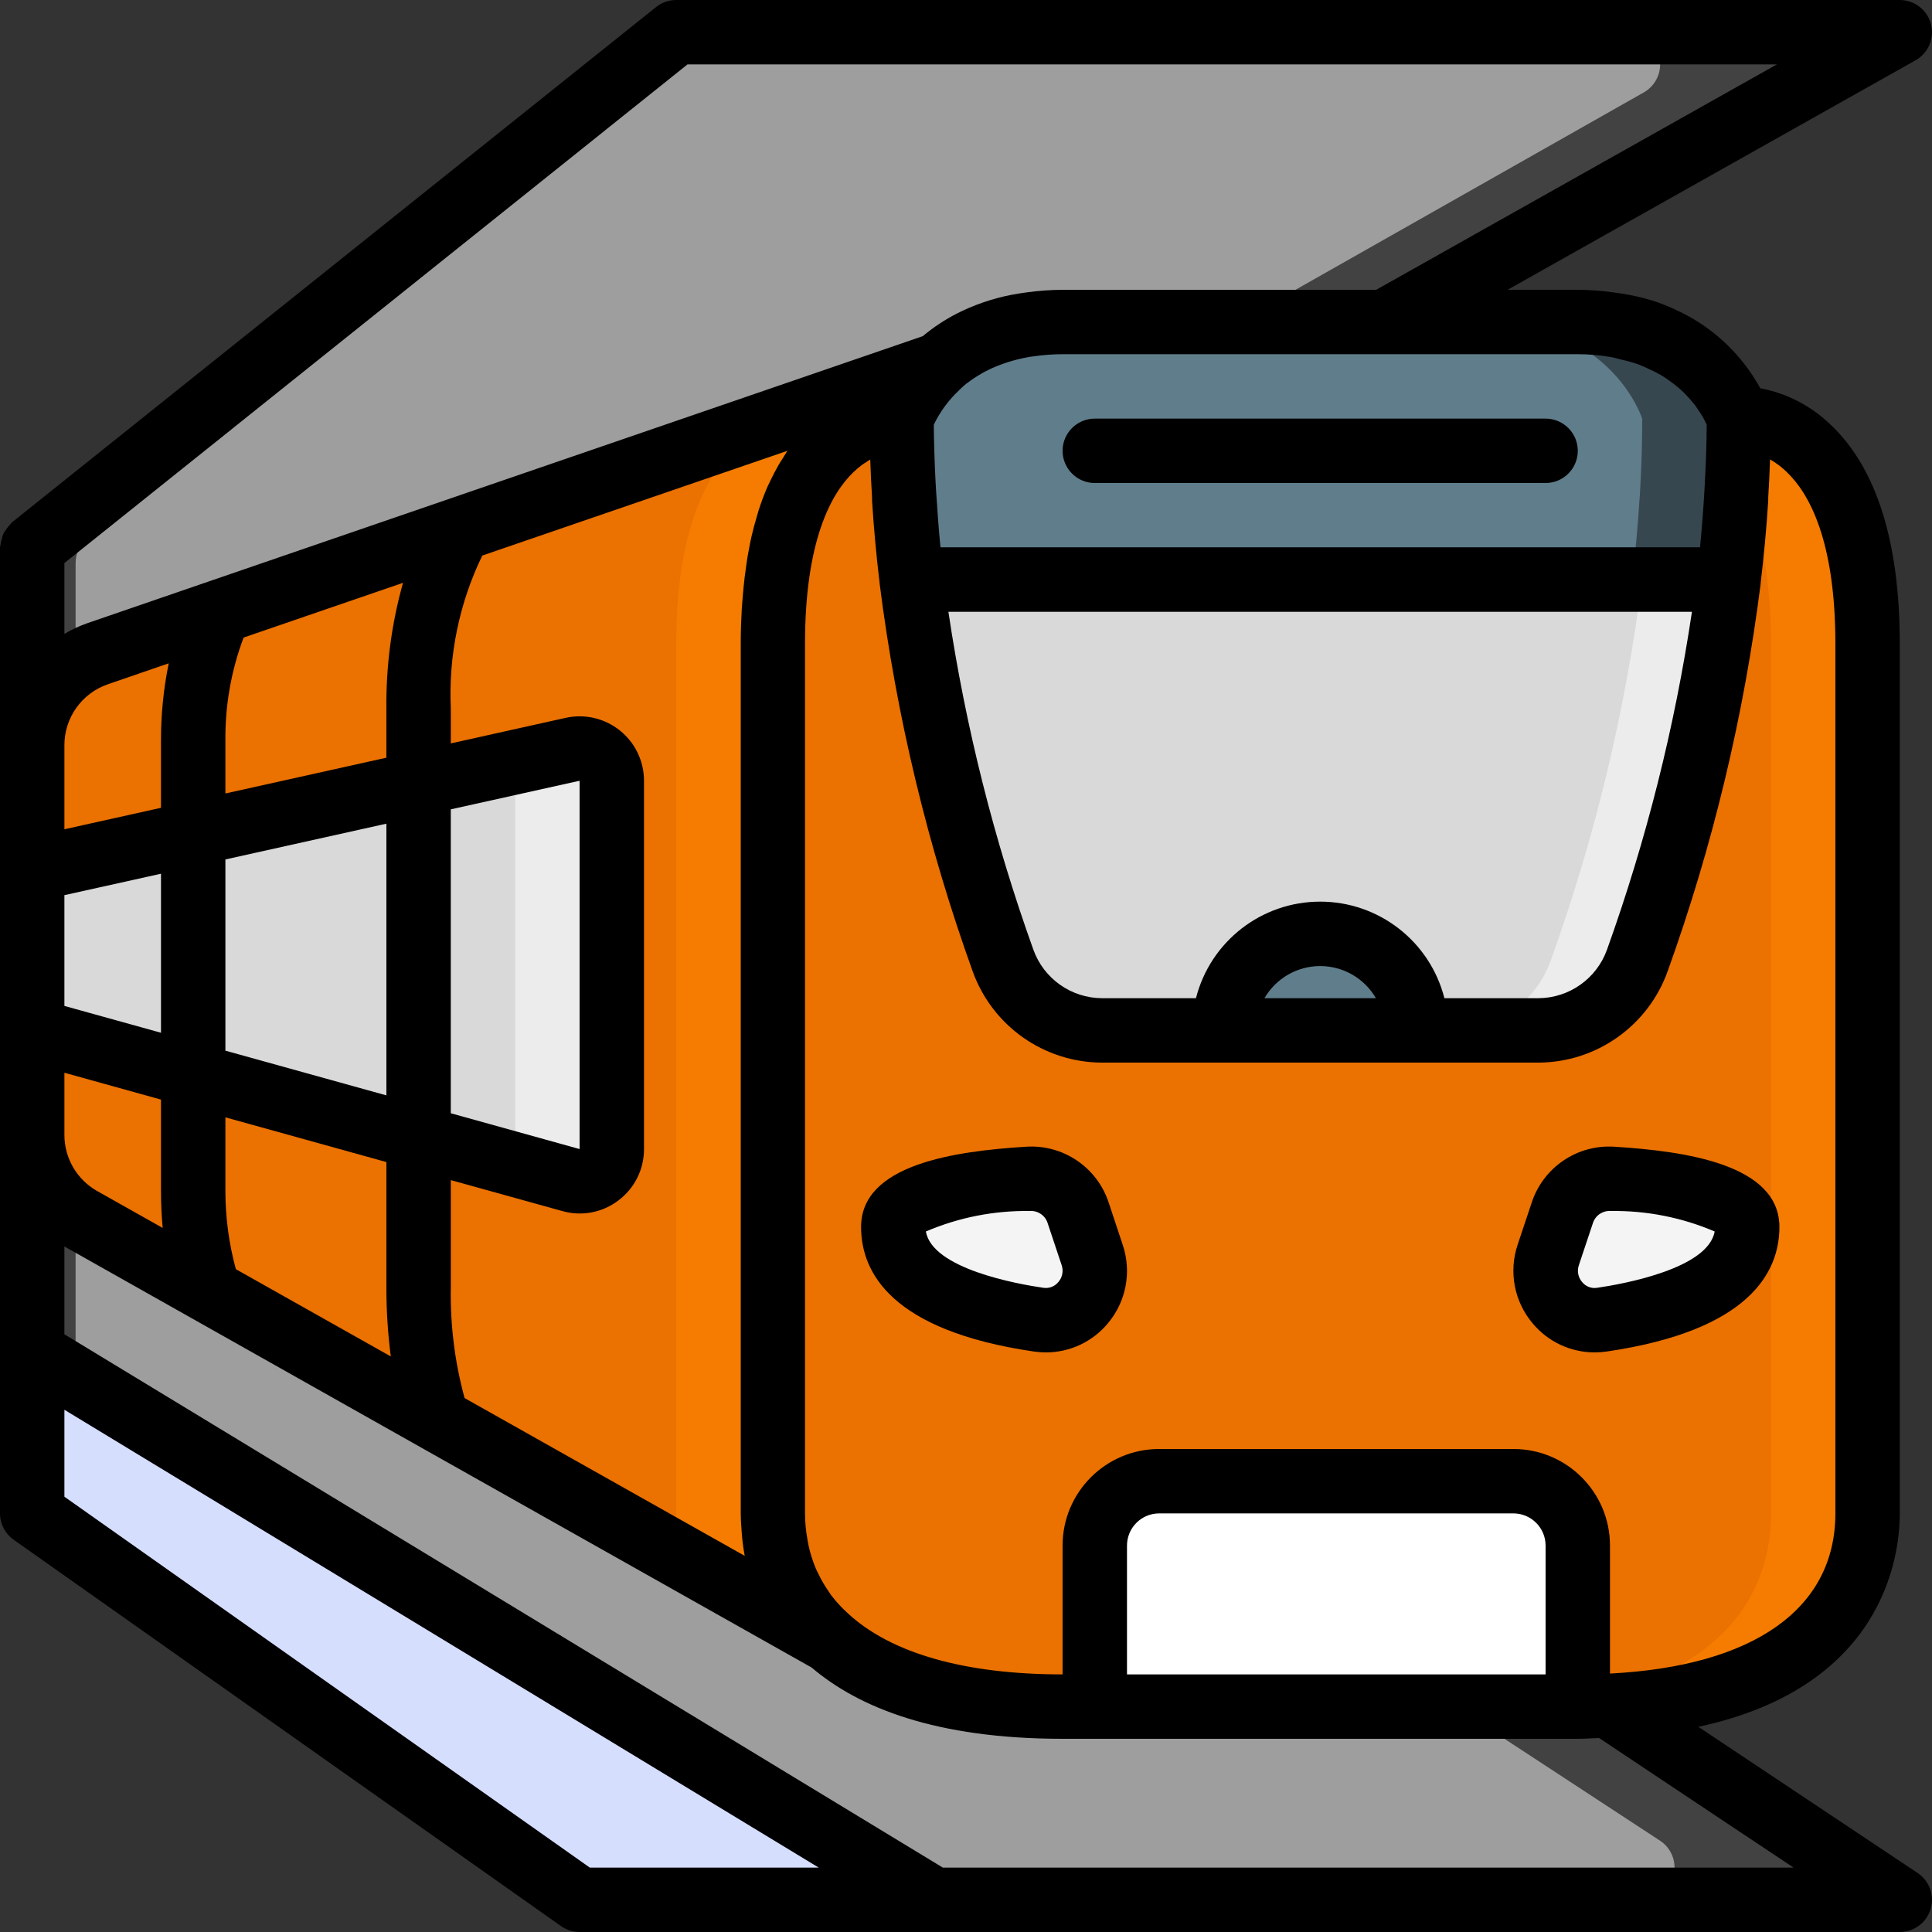 <svg xmlns="http://www.w3.org/2000/svg" xmlns:xlink="http://www.w3.org/1999/xlink" xmlns:svgjs="http://svgjs.com/svgjs" width="512" height="512" x="0" y="0" viewBox="0 0 512.005 512.005" style="enable-background:new 0 0 512 512" xml:space="preserve" class=""><rect x="0" y="0" width="512.005" height="512.005" fill="#333333" stroke="none"/><g><g xmlns="http://www.w3.org/2000/svg">	<g transform="translate(1 1)">		<path style="" d="M473.88,502.469H155.331c-1.769,0.013-3.499-0.523-4.949-1.536L11.117,402.629    c-2.246-1.624-3.579-4.225-3.584-6.997V148.165c0.012-2.596,1.205-5.046,3.243-6.656L175.896,9.413    c1.493-1.219,3.363-1.882,5.291-1.877h288.939c3.87,0.012,7.248,2.627,8.229,6.37c0.981,3.744-0.68,7.679-4.047,9.587    l-227.84,129.109L255,340.336l223.573,146.432c3.188,2.059,4.633,5.976,3.546,9.612S477.675,502.497,473.88,502.469z" fill="#424242" data-original="#424242" class=""></path>		<path style="" d="M434.2,502.469H166.834c-1.769,0.013-3.499-0.523-4.949-1.536L22.62,402.629    c-2.246-1.624-3.579-4.225-3.584-6.997V148.165c0.012-2.596,1.205-5.046,3.243-6.656L187.399,9.413    c1.498-1.222,3.374-1.886,5.308-1.877h237.739c3.87,0.012,7.248,2.627,8.229,6.37c0.981,3.744-0.68,7.679-4.047,9.587    L206.77,152.603l8.533,187.733l223.573,146.432c3.185,2.057,4.631,5.97,3.548,9.604S437.992,502.49,434.2,502.469z" fill="#9e9e9e" data-original="#9e9e9e" class=""></path>		<path style="" d="M246.467,502.469l-91.136,0c-1.769,0.013-3.499-0.523-4.949-1.536L11.117,402.629    c-2.246-1.624-3.579-4.225-3.584-6.997v-38.229L246.467,502.469z" fill="#d6defe" data-original="#283593" class=""></path>		<path style="" d="M203.8,502.128l-48.469,0c-1.769,0.013-3.499-0.523-4.949-1.536L11.117,402.288    c-2.246-1.624-3.579-4.225-3.584-6.997v-20.821L203.8,502.128z" fill="#d6defe" data-original="#3f51b5" class=""></path>		<path style="" d="M493.933,169.669v230.4c0,27.648-21.504,51.2-76.8,51.2H280.6c-55.296,0-76.8-23.552-76.8-51.2    v-230.4c0-62.208,34.133-59.733,34.133-59.733s8.107-25.6,42.667-25.6h136.533c34.56,0,42.667,25.6,42.667,25.6    S493.933,107.461,493.933,169.669z" fill="#f57c00" data-original="#f57c00" class=""></path>		<path style="" d="M468.333,169.669v230.4c0,27.648-21.504,51.2-76.8,51.2H280.6c-55.296,0-76.8-23.552-76.8-51.2    v-230.4c0-62.208,34.133-59.733,34.133-59.733s8.107-25.6,42.667-25.6h110.933c34.56,0,42.667,25.6,42.667,25.6    S468.333,107.461,468.333,169.669z" fill="#eb7100" data-original="#ff9801" class=""></path>		<g>			<path style="" d="M413.037,320.351l-3.755,11.238c-1.443,4.29-0.566,9.021,2.316,12.51     c2.883,3.489,7.364,5.241,11.849,4.634c17.067-2.483,38.554-8.755,38.554-24.585c0-9.105-22.127-11.887-35.644-12.732     C420.403,311.019,414.93,314.69,413.037,320.351z" fill="#f4f4f4" data-original="#f4f4f4" class=""></path>			<path style="" d="M284.696,320.351l3.755,11.238c1.443,4.29,0.566,9.021-2.316,12.51     c-2.883,3.489-7.364,5.241-11.849,4.634c-17.067-2.483-38.554-8.755-38.554-24.585c0-9.105,22.127-11.887,35.644-12.732     C277.331,311.019,282.804,314.69,284.696,320.351z" fill="#f4f4f4" data-original="#f4f4f4" class=""></path>		</g>		<path style="" d="M457.155,152.603c-4.343,34.438-12.47,68.293-24.235,100.949    c-3.967,11.106-14.489,18.519-26.283,18.517H291.096c-11.794,0.002-22.315-7.411-26.283-18.517    c-11.765-32.657-19.892-66.511-24.235-100.949H457.155z" fill="#ececec" data-original="#0377bc" class=""></path>		<path style="" d="M434.2,152.603c-4.343,34.438-12.47,68.293-24.235,100.949    c-3.967,11.106-14.489,18.519-26.283,18.517h-92.587c-11.794,0.002-22.315-7.411-26.283-18.517    c-11.765-32.657-19.892-66.511-24.235-100.949H434.2z" fill="#d9d9d9" data-original="#02a9f4" class=""></path>		<path style="" d="M459.8,109.936c0,4.437-0.085,8.789-0.256,13.141c-0.171,3.072-0.256,6.144-0.512,9.131    c-0.427,6.912-1.109,13.739-1.877,20.395H240.579c-0.768-6.656-1.451-13.483-1.877-20.395c-0.256-2.987-0.341-6.059-0.512-9.131    c-0.171-4.352-0.256-8.704-0.256-13.141c0,0,8.107-25.6,42.667-25.6h136.533C451.693,84.336,459.8,109.936,459.8,109.936z" fill="#37474f" data-original="#37474f" class=""></path>		<g>			<path style="" d="M434.2,109.936c0,4.437-0.085,8.789-0.256,13.141c-0.171,3.072-0.256,6.144-0.512,9.131     c-0.427,6.912-1.109,13.739-1.877,20.395H240.579c-0.768-6.656-1.451-13.483-1.877-20.395c-0.256-2.987-0.341-6.059-0.512-9.131     c-0.171-4.352-0.256-8.704-0.256-13.141c0,0,8.107-25.6,42.667-25.6h110.933C426.093,84.336,434.2,109.936,434.2,109.936z" fill="#607d8b" data-original="#607d8b" class=""></path>			<path style="" d="M323.267,272.069c0-14.138,11.462-25.6,25.6-25.6c14.138,0,25.6,11.462,25.6,25.6H323.267z" fill="#607d8b" data-original="#607d8b" class=""></path>		</g>		<path style="" d="M109.933,340.336c-0.241,11.865,1.489,23.688,5.12,34.987L54.04,340.933    c-2.608-8.486-3.903-17.32-3.84-26.197V195.269c-0.178-11.706,2.149-23.315,6.827-34.048l64.085-22.016    c-8.134,14.473-12.009,30.95-11.179,47.531V340.336z" fill="#eb7100" data-original="#ff9801" class=""></path>		<path style="" d="M248.088,95.515c-4.485,3.93-7.967,8.874-10.155,14.421c0,0-34.133-2.475-34.133,59.733v230.4    c-0.215,12.902,5.282,25.239,15.019,33.707l-39.168-22.016l-64.597-36.437c-3.631-11.299-5.361-23.121-5.12-34.987v-153.6    c-0.83-16.581,3.045-33.058,11.179-47.531l64.512-22.187l27.733-9.557l14.08-4.864L248.088,95.515z" fill="#f57c00" data-original="#f57c00" class=""></path>		<g>			<path style="" d="M213.357,107.461c-0.683,1.536-1.024,2.475-1.024,2.475s-34.133-2.475-34.133,59.733v230.4     c-0.038,3.944,0.45,7.876,1.451,11.691l-64.597-36.437c-3.631-11.299-5.361-23.121-5.12-34.987v-153.6     c-0.83-16.581,3.045-33.058,11.179-47.531l64.512-22.187L213.357,107.461z" fill="#eb7100" data-original="#ff9801" class=""></path>			<path style="" d="M50.2,314.736c-0.063,8.877,1.232,17.712,3.84,26.197l-33.451-18.859     c-8.071-4.505-13.067-13.029-13.056-22.272V196.464c-0.001-10.925,6.917-20.651,17.237-24.235l32.256-11.008     c-4.677,10.733-7.005,22.342-6.827,34.048V314.736z" fill="#eb7100" data-original="#ff9801" class=""></path>		</g>		<path style="" d="M161.133,205.936v97.536c0.019,2.681-1.223,5.215-3.354,6.843    c-2.131,1.627-4.902,2.159-7.484,1.435l-15.701-4.352l-24.661-6.827v-93.952l24.235-5.376l16.555-3.669    c2.536-0.572,5.195,0.043,7.221,1.671C159.971,200.873,161.145,203.336,161.133,205.936z" fill="#ececec" data-original="#0377bc" class=""></path>		<g>			<path style="" d="M135.533,205.936v97.536c0.013,1.366-0.309,2.714-0.939,3.925l-24.661-6.827v-93.952l24.235-5.376     C135.076,202.638,135.551,204.271,135.533,205.936z" fill="#d9d9d9" data-original="#02a9f4" class=""></path>			<polygon style="" points="50.2,219.931 50.2,283.931 7.533,272.069 7.533,229.403    " fill="#d9d9d9" data-original="#02a9f4" class=""></polygon>			<polygon style="" points="109.933,206.619 109.933,300.571 50.2,283.931 50.2,219.931    " fill="#d9d9d9" data-original="#02a9f4" class=""></polygon>		</g>		<path style="" d="M417.133,408.603v42.667h-128v-42.667c0.028-9.414,7.653-17.039,17.067-17.067h93.867    C409.481,391.564,417.105,399.189,417.133,408.603z" fill="#ffffff" data-original="#c52828" class=""></path>		<path style="" d="M391.533,408.603v42.667h-102.4v-42.667c0.028-9.414,7.653-17.039,17.067-17.067h68.267    C383.881,391.564,391.505,399.189,391.533,408.603z" fill="#ffffff" data-original="#f44335" class=""></path>	</g>	<g>		<path d="M427.896,303.9c-9.825-0.668-18.857,5.398-21.956,14.746l-3.755,11.247c-2.402,7.165-0.884,15.065,4.002,20.83    c4.055,4.869,10.065,7.683,16.401,7.68c1.048-0.002,2.094-0.076,3.132-0.222c37.888-5.53,45.85-21.018,45.85-33.033    C471.535,308.559,446.626,305.078,427.896,303.9z M423.253,341.285c-1.51,0.247-3.035-0.345-3.985-1.545    c-1.052-1.226-1.377-2.917-0.853-4.446l3.755-11.247c0.675-1.988,2.608-3.269,4.702-3.115c9.458-0.143,18.841,1.706,27.537,5.427    C452.651,336.216,430.268,340.261,423.253,341.285z" fill="#000000" data-original="#000000" class=""></path>		<path d="M293.794,318.646c-3.091-9.353-12.129-15.423-21.956-14.746c-18.773,1.178-43.639,4.659-43.639,21.248    c0,12.015,7.962,27.503,45.858,33.033c1.035,0.146,2.078,0.22,3.123,0.222c6.336,0.003,12.346-2.811,16.401-7.68    c4.867-5.765,6.369-13.654,3.959-20.804L293.794,318.646z M280.491,339.74c-0.955,1.188-2.47,1.777-3.977,1.545    c-7.049-1.024-29.431-5.06-31.147-14.925c8.697-3.721,18.079-5.57,27.537-5.427c2.095-0.157,4.03,1.125,4.702,3.115l3.746,11.238    C281.879,336.818,281.551,338.515,280.491,339.74z" fill="#000000" data-original="#000000" class=""></path>		<path d="M290.133,128.003H409.6c4.713,0,8.533-3.821,8.533-8.533c0-4.713-3.821-8.533-8.533-8.533H290.133    c-4.713,0-8.533,3.821-8.533,8.533C281.6,124.182,285.421,128.003,290.133,128.003z" fill="#000000" data-original="#000000" class=""></path>		<path d="M3.61,408.041l145.067,102.4c1.44,1.017,3.161,1.562,4.924,1.562h349.867c3.761,0.001,7.078-2.46,8.169-6.059    c1.09-3.599-0.304-7.488-3.433-9.574l-58.121-38.741c48.828-10.479,53.385-44.749,53.385-56.559v-230.4    c0-27.247-6.238-46.874-18.56-58.342c-5.099-4.852-11.49-8.129-18.406-9.438l-0.06-0.094c-0.521-0.964-1.169-2.031-1.886-3.14    l-0.597-0.896c-1.885-2.741-4.044-5.282-6.443-7.586l-1.007-0.93c-3.113-2.812-6.578-5.207-10.308-7.125    c-0.512-0.265-1.024-0.512-1.553-0.759c-2.222-1.085-4.52-2.003-6.878-2.748c-2.621-0.785-5.292-1.389-7.996-1.809    c-0.717-0.119-1.434-0.222-2.176-0.316c-3.136-0.438-6.297-0.666-9.463-0.683h-18.62l108.134-60.826    c3.385-1.9,5.061-5.846,4.078-9.602s-4.377-6.374-8.259-6.373H179.2c-1.938-0.001-3.819,0.658-5.333,1.869L3.2,138.405    c-0.128,0.102-0.179,0.256-0.299,0.358c-0.423,0.413-0.804,0.867-1.135,1.357c-0.321,0.401-0.607,0.829-0.853,1.28    c-0.197,0.477-0.351,0.971-0.461,1.476c-0.174,0.556-0.291,1.127-0.35,1.707C0.085,144.771,0,144.907,0,145.069v256    C-0.001,403.841,1.345,406.441,3.61,408.041z M156.305,494.936L17.067,396.649v-23.04l199.902,121.327H156.305z M475.307,494.936    H249.856L17.067,353.598v-23.287c0.111,0.06,0.196,0.137,0.307,0.196l94.413,53.214l103.305,58.197    c12.433,10.581,32.819,18.884,66.509,18.884h136.533c1.988,0,3.738-0.154,5.641-0.205L475.307,494.936z M106.803,154.456    c-3.033,10.83-4.515,22.034-4.403,33.28V200.8l-42.667,9.481v-14.012c-0.093-9.322,1.542-18.58,4.821-27.307L106.803,154.456z     M382.788,264.536c-3.832-15.055-17.387-25.592-32.922-25.592c-15.535,0-29.09,10.538-32.922,25.592h-24.883    c-8.165-0.032-15.439-5.167-18.202-12.851c-10.422-29.04-17.965-59.034-22.519-89.549h197.043    c-4.549,30.516-12.089,60.51-22.511,89.549c-2.762,7.684-10.036,12.82-18.202,12.851H382.788z M364.638,264.536h-29.542    c3.051-5.272,8.68-8.518,14.771-8.518C355.958,256.018,361.587,259.264,364.638,264.536z M206.353,123.181    c-0.785,1.365-1.519,2.807-2.219,4.267c-0.23,0.495-0.486,0.956-0.708,1.459c-0.902,2.078-1.7,4.2-2.389,6.357    c-0.179,0.555-0.324,1.169-0.495,1.707c-0.512,1.707-0.99,3.473-1.408,5.308c-0.196,0.853-0.367,1.783-0.546,2.679    c-0.333,1.655-0.631,3.345-0.853,5.12c-0.145,0.973-0.282,1.954-0.401,2.961c-0.23,1.869-0.401,3.806-0.555,5.769    c-0.068,0.922-0.154,1.809-0.213,2.748c-0.162,2.935-0.265,5.973-0.265,9.071v230.443c0,1.178,0.077,2.645,0.205,4.224    c0.135,2.357,0.42,4.703,0.853,7.023l-74.24-41.813c-2.591-9.501-3.82-19.321-3.652-29.167v-28.595l29.568,8.209    c5.136,1.457,10.659,0.397,14.891-2.859c4.263-3.209,6.762-8.241,6.741-13.577V206.91c0.002-5.178-2.347-10.077-6.386-13.317    c-4.039-3.24-9.33-4.472-14.384-3.349l-30.43,6.767v-9.276c-0.633-13.987,2.235-27.91,8.346-40.508l80.87-27.759    c-0.427,0.606-0.802,1.297-1.203,1.937S206.711,122.558,206.353,123.181z M62.507,336.352c-1.83-6.72-2.762-13.652-2.773-20.617    v-19.627l42.667,11.853v33.374c-0.003,6.066,0.387,12.126,1.169,18.142L62.507,336.352z M59.733,227.766l42.667-9.481v72.004    l-42.667-11.853V227.766z M42.667,273.692l-25.6-7.108v-29.355l25.6-5.683V273.692z M119.467,214.488l34.133-7.578v97.604    l-34.133-9.489V214.488z M28.587,181.336l16.128-5.547c-1.379,6.739-2.065,13.601-2.048,20.48v17.809l-25.6,5.692v-22.298    C17.068,190.186,21.696,183.704,28.587,181.336z M17.067,284.29l25.6,7.117v24.329c0,3.285,0.154,6.519,0.444,9.685l-17.357-9.779    c-5.366-3.024-8.686-8.705-8.687-14.865V284.29z M409.6,443.736H298.667v-34.133c0-4.713,3.82-8.533,8.533-8.533h93.867    c4.713,0,8.533,3.821,8.533,8.533V443.736z M486.4,170.669v230.4c0,25.284-21.649,40.499-59.733,42.445v-33.911    c0-14.138-11.462-25.6-25.6-25.6H307.2c-14.138,0-25.6,11.462-25.6,25.6v34.133c-26.163,0-45.542-5.692-56.849-16.128    c-1.604-1.453-3.077-3.043-4.403-4.753c-0.213-0.273-0.375-0.58-0.572-0.853c-1.12-1.572-2.099-3.24-2.927-4.983    c-0.205-0.435-0.444-0.853-0.631-1.306c-0.831-1.973-1.48-4.018-1.937-6.11c-0.102-0.486-0.179-0.981-0.273-1.468    c-0.433-2.331-0.658-4.695-0.674-7.066v-230.4c0-27.375,6.938-39.859,12.8-45.508c0.694-0.677,1.432-1.307,2.21-1.886    c0.393-0.299,0.785-0.529,1.178-0.777c0.393-0.247,0.64-0.452,0.947-0.631l0.162-0.077c0.102,3.354,0.273,6.69,0.478,10.01    c0,0.282,0,0.563,0,0.853c0.461,7.407,1.143,14.703,2.005,21.837v0.145c4.432,35.077,12.708,69.559,24.678,102.827    c5.209,14.454,18.906,24.103,34.27,24.141h115.61c15.358-0.045,29.046-9.693,34.253-24.141    c11.971-33.267,20.247-67.75,24.678-102.827v-0.179c0.853-7.134,1.545-14.43,2.005-21.837c0-0.282,0-0.563,0-0.853    c0.205-3.328,0.375-6.656,0.478-10.018c1.644,0.934,3.156,2.081,4.497,3.413C479.462,130.81,486.4,143.294,486.4,170.669z     M426.982,94.637c0.853,0.145,1.519,0.384,2.304,0.563l0.256,0.068c1.601,0.347,3.18,0.792,4.727,1.331    c0.853,0.324,1.647,0.7,2.441,1.067c1.168,0.507,2.307,1.077,3.413,1.707c0.725,0.435,1.391,0.853,2.031,1.331    c0.905,0.649,1.766,1.297,2.56,1.963c0.546,0.469,1.084,0.947,1.57,1.425c0.674,0.674,1.28,1.331,1.835,1.988    c0.375,0.452,0.785,0.913,1.109,1.34c0.478,0.657,0.853,1.254,1.254,1.843c0.23,0.358,0.512,0.759,0.7,1.092    c0.316,0.555,0.538,0.99,0.742,1.425c0.111,0.23,0.282,0.529,0.367,0.725c0,4.804-0.188,9.719-0.444,14.686    c-0.043,0.853-0.094,1.792-0.145,2.697c-0.29,4.992-0.666,10.035-1.178,15.147H249.242c-0.521-5.12-0.853-10.24-1.186-15.215    c-0.051-0.853-0.094-1.749-0.145-2.628c-0.247-4.949-0.41-9.847-0.444-14.635c1.649-3.436,3.924-6.535,6.707-9.139    c0.614-0.58,1.169-1.161,1.886-1.707l0.205-0.154c1.253-0.964,2.573-1.836,3.951-2.611c0.205-0.111,0.393-0.23,0.597-0.35    c1.595-0.842,3.249-1.567,4.949-2.167l1.033-0.358c1.986-0.645,4.017-1.145,6.076-1.493l1.058-0.145    c2.54-0.373,5.104-0.561,7.671-0.563h136.533C421.1,93.867,424.061,94.124,426.982,94.637z M182.195,17.069h288.7L364.698,76.803    H281.6c-3.163,0.014-6.322,0.239-9.455,0.674c-0.742,0.094-1.459,0.196-2.176,0.316c-5.153,0.815-10.166,2.352-14.891,4.565    c-0.521,0.247-1.033,0.495-1.545,0.759c-3.209,1.654-6.225,3.657-8.994,5.973L55.287,154.106L23.04,165.191    c-2.078,0.736-4.078,1.673-5.973,2.799v-18.773L182.195,17.069z" fill="#000000" data-original="#000000" class=""></path>	</g></g><g xmlns="http://www.w3.org/2000/svg"></g><g xmlns="http://www.w3.org/2000/svg"></g><g xmlns="http://www.w3.org/2000/svg"></g><g xmlns="http://www.w3.org/2000/svg"></g><g xmlns="http://www.w3.org/2000/svg"></g><g xmlns="http://www.w3.org/2000/svg"></g><g xmlns="http://www.w3.org/2000/svg"></g><g xmlns="http://www.w3.org/2000/svg"></g><g xmlns="http://www.w3.org/2000/svg"></g><g xmlns="http://www.w3.org/2000/svg"></g><g xmlns="http://www.w3.org/2000/svg"></g><g xmlns="http://www.w3.org/2000/svg"></g><g xmlns="http://www.w3.org/2000/svg"></g><g xmlns="http://www.w3.org/2000/svg"></g><g xmlns="http://www.w3.org/2000/svg"></g></g></svg>